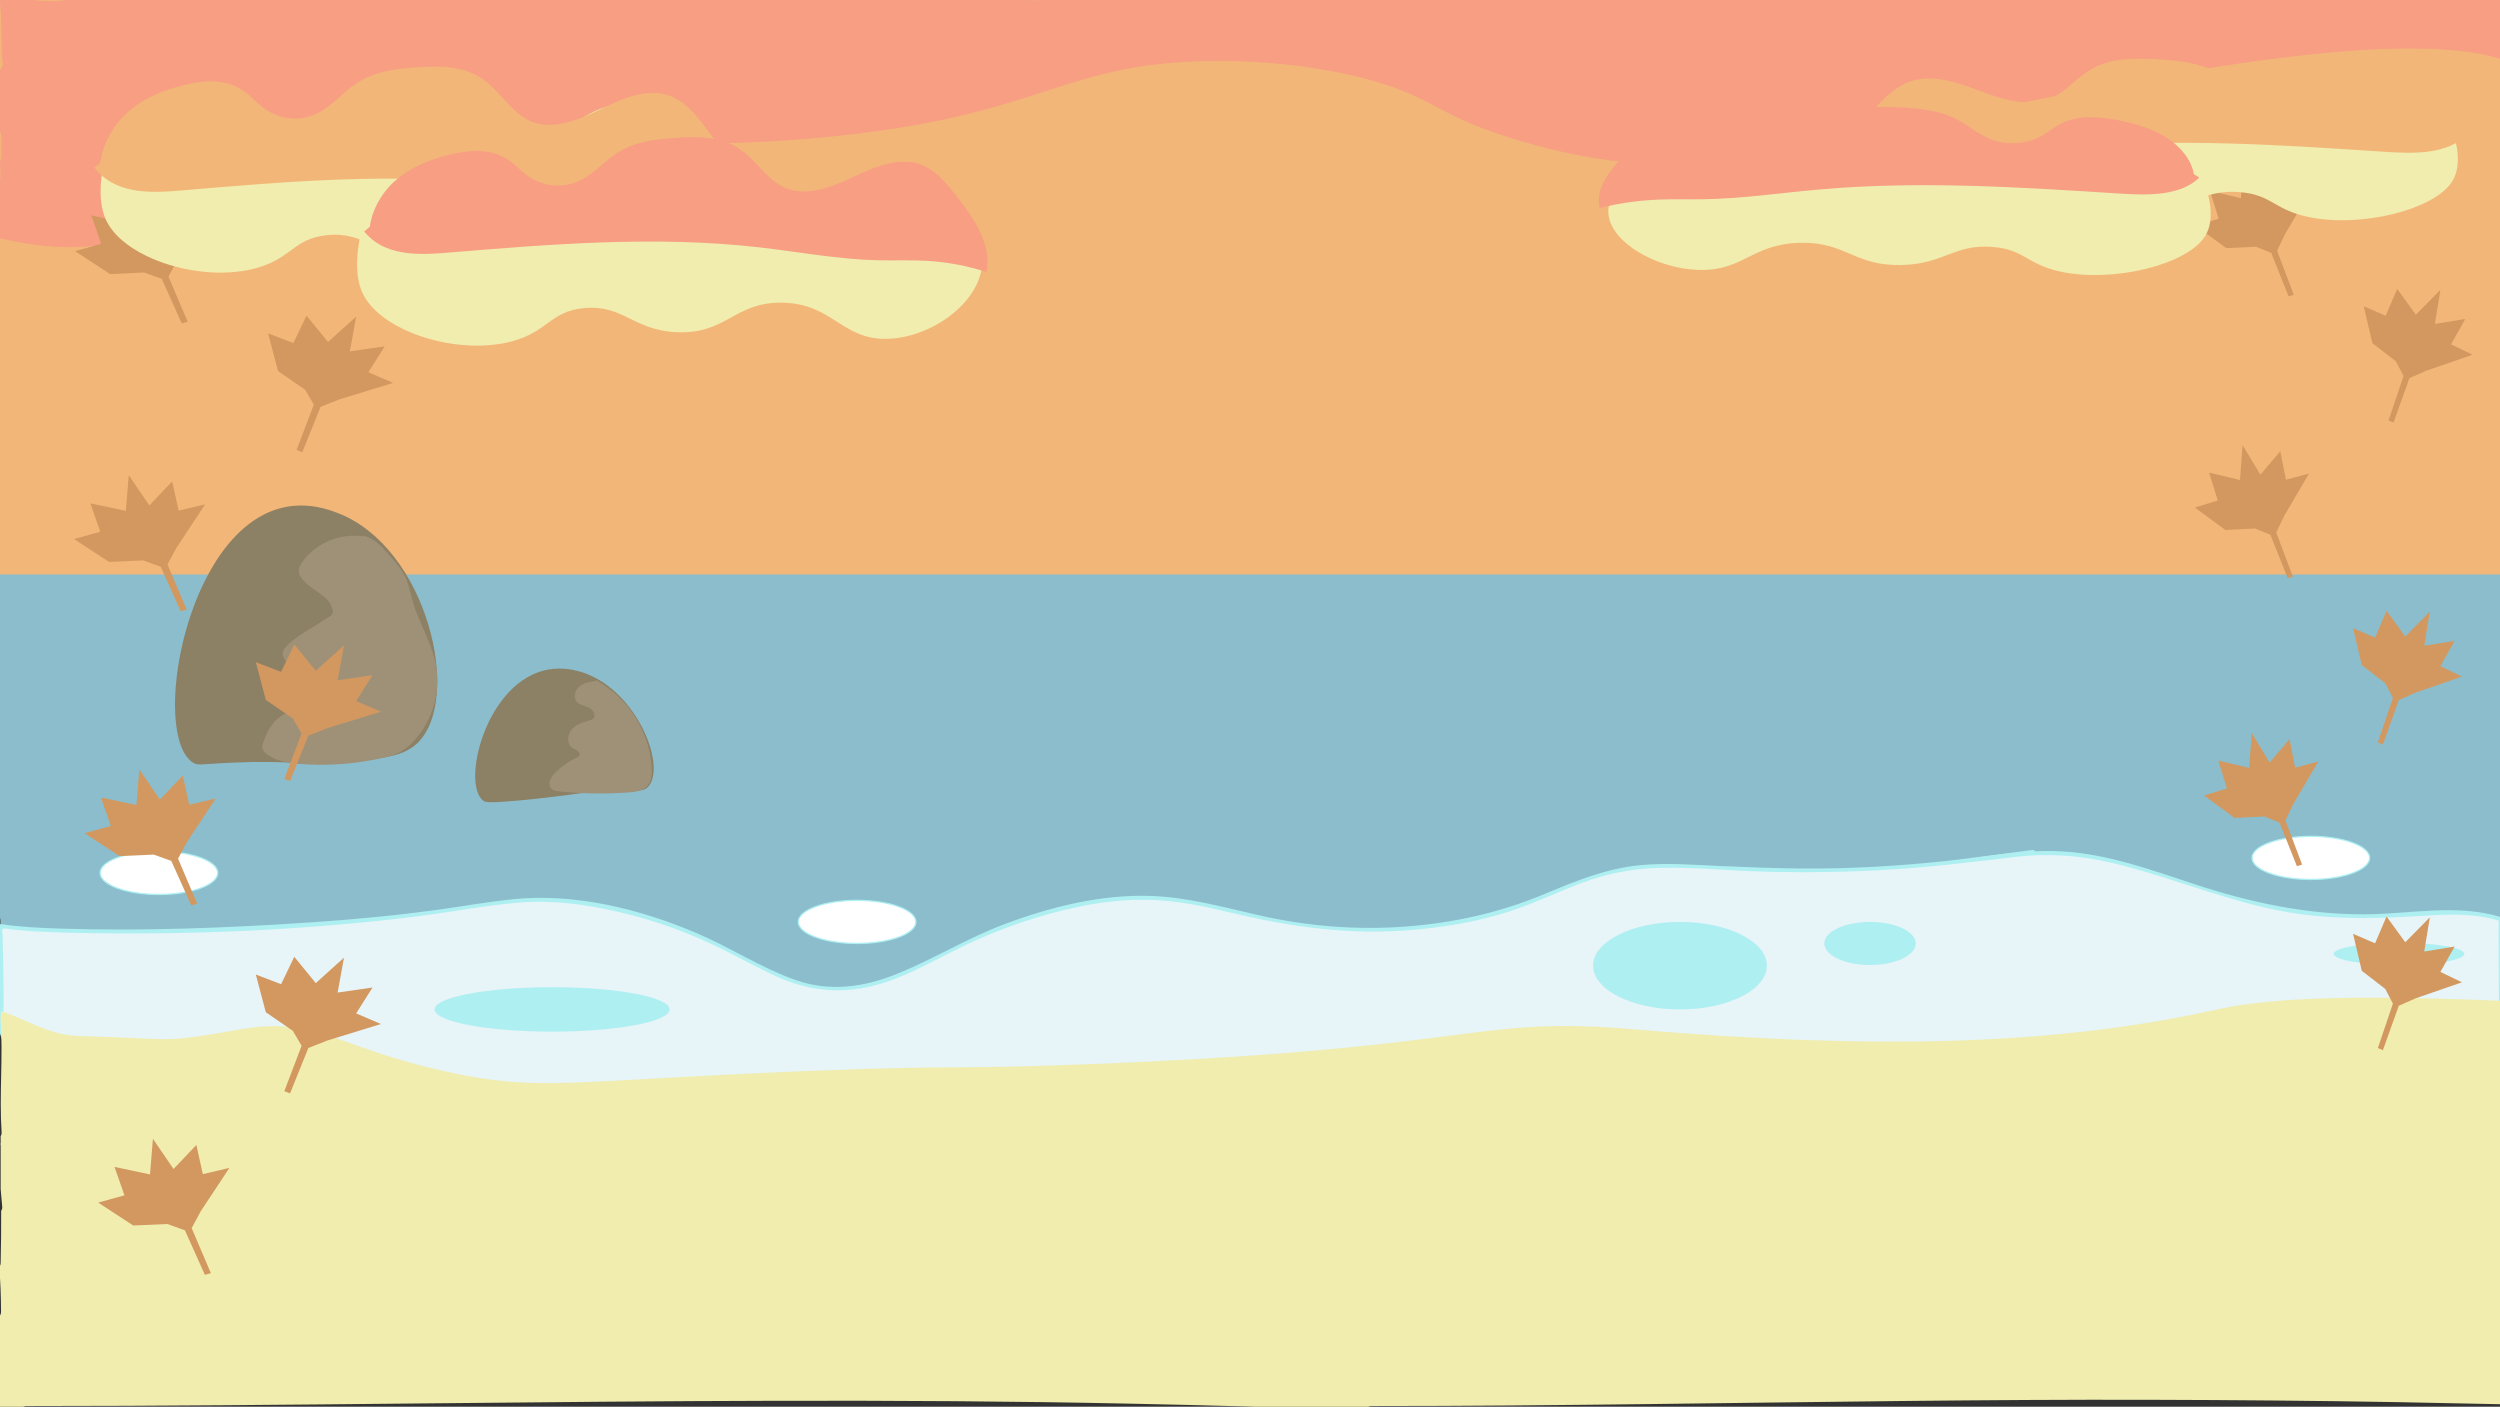 <?xml version="1.0" encoding="UTF-8"?><svg xmlns="http://www.w3.org/2000/svg" width="1914" height="1077" viewBox="0 0 1914 1077"><rect x="0" y="0" width="1914" height="1077" fill="#333333" stroke="none"/><defs><style>.cls-1{fill:none;}.cls-1,.cls-2,.cls-3,.cls-4,.cls-5,.cls-6,.cls-7,.cls-8,.cls-9,.cls-10,.cls-11,.cls-12{stroke-width:0px;}.cls-13{stroke:#aeeff2;stroke-miterlimit:10;}.cls-13,.cls-10{fill:#fff;}.cls-2{fill:#f79e83;}.cls-3{fill:#d2985f;}.cls-4{fill:#aeeff2;}.cls-5{fill:#9e9178;}.cls-6{fill:#8cbdcc;}.cls-7{fill:#8c8065;}.cls-8{fill:#91ddff;}.cls-9{fill:#f2b778;}.cls-11{fill:#f0edaf;}.cls-12{fill:#e7f4f8;}</style></defs><g id="Layer_5"><path class="cls-9" d="m1914.33,3.51c-.04-.94-.08-1.89-.11-2.83-23.34,3.47-47.01,5.04-70.48,5.73-37.75,1.11-75.51-.34-113.2-2.2-43.37-2.13-86.73-4.66-130.11-6.76-4.4-.21-8.81-.43-13.21-.64h-248.36c-14.79,1.99-29.6,3.52-44.43,3.29-22.47-.36-44.87-1.78-67.27-3.29H135.72c-.68.38-1.49.61-2.45.61-18.83-.01-37.66-.38-56.47.44-1.38.06-2.47-.36-3.25-1.04H10.73c-.3.07-.6.14-.92.17-1.59.17-3.28.12-4.94-.17H-.31v517h1920V79.05c-2.63-25.13-4.26-50.38-5.36-75.55Z"/><path class="cls-6" d="m1914.43,703.11c0-3.29,2.61-4.9,5.16-4.82-.01-2.67-.02-5.35-.03-8.02,0-.42.05-.82.13-1.19v-249.27H-.31v262.3c.4.68.64,1.52.64,2.51,0,1.03.01,2.06.02,3.09.74,8.3,4.2,16.39,3.12,24.79-.38,2.96-1.01,5.87-1.72,8.76.68,10.51,1.39,21.03,1.69,31.55h1911.28c-.26-23.23-.28-46.47-.28-69.7Z"/><path class="cls-10" d="m1512.19,658.31c21.73-2.55,44.35-6.07,44.34-6.12-.01-.08-44.37,5.88-44.34,6.12Z"/><path class="cls-4" d="m1512.19,659.81c13.96-1.64,27.89-3.54,41.78-5.69,1.02-.16,2.38-.15,3.32-.63,1.2-.62.81-2.37-.36-2.74-.48-.15-1.09.02-1.56.08-1.08.14-2.17.28-3.25.42-3.66.48-7.33.97-10.99,1.47-8.05,1.08-16.1,2.17-24.14,3.33-1.3.19-2.61.38-3.91.58-.75.12-1.79.15-2.18.93-.88,1.72,1.71,3.24,2.59,1.51-.26.51-1.31.71-.5.6.31-.04.63-.11.94-.16,1.07-.17,2.14-.33,3.22-.48,3.51-.51,7.03-1,10.54-1.48,7.76-1.07,15.52-2.12,23.29-3.15,1.32-.17,2.65-.35,3.97-.52.38-.05.76-.08,1.13-.14s.64.08.06-.1l-.36-2.74c.64-.33,0-.08-.31-.03-.61.1-1.22.2-1.83.29-2.16.34-4.31.66-6.47.98-6.96,1.03-13.93,2.01-20.91,2.92-4.68.62-9.37,1.2-14.06,1.75-1.89.22-1.92,3.23,0,3Z"/><path class="cls-12" d="m1914.43,703.68c-35.08-11.65-73.64,1.61-134.91-3.33-100.01-8.06-149.74-55.77-234.4-46.04-6.12.7-34.06,4.19-34.09,4-83.23,9.75-122.9,9.88-219.56,5-95.13-4.8-95.33,36.82-208.53,47-130.78,11.77-156.29-41.47-264.67-16-79.73,18.74-104.9,46.56-149.38,59-72.45,20.26-92.57-38.05-211.54-60-76.91-14.19-75.79,8.84-269.87,17.08-24.97,1.06-139.26,5.91-187.15-1.42.12,20.6.85,41.2.87,61.81,0,.79-.15,1.48-.42,2.08.07,4.27-.72,8.42-1,12.68.45,1.57.91,3.16,1.4,4.77,122.43,397.69,1840.16,39.64,1913.61-8.85-.36-25.92-.39-51.86-.39-77.78Z"/><path class="cls-4" d="m1914.83,702.24c-33.29-10.57-70.15-2.38-104.32-2.23-44.75.19-87.58-9.03-129.89-22.92-33.42-10.97-66.77-23.33-102.24-25.28-29.62-1.63-59.64,4.32-89.04,7.42-36.64,3.86-73.34,6.03-110.19,5.69-20.33-.18-40.65-.93-60.96-1.84-20.69-.92-41.42-2.69-62.1-.73-26.17,2.47-49.42,11.98-73.4,22.02-34.26,14.35-69.64,22.24-106.7,25.01-37.93,2.84-75.28-.29-112.32-8.69-27.35-6.2-54.41-13.82-82.61-14.76-38.1-1.27-76.51,8.3-111.96,21.57-28.54,10.69-54.43,26.85-82.62,38.2-25.34,10.2-51.36,13.8-77.51,4.57-26.24-9.26-49.94-24.95-75.52-35.83-43.68-18.58-93.27-30.87-141.06-25.97-18.23,1.87-36.31,5.1-54.46,7.64-32.86,4.6-65.9,7.77-99.01,9.99-64.33,4.31-129.36,6.91-193.81,4.79-14.8-.49-29.68-1.2-44.35-3.37-.94-.14-1.91.38-1.9,1.45.16,21.21,1.81,42.72.46,63.88-.43,6.74-1.31,12.25.73,18.72.81,2.57,1.69,5.13,2.64,7.65,3.67,9.76,8.34,19.13,13.93,27.94,11.75,18.54,27.27,34.41,44.6,47.79,42.48,32.81,94.67,51.85,146.08,65.42,68.01,17.96,138.37,26.65,208.41,31.68,83.6,6,167.57,6.35,251.32,3.82,91.14-2.75,182.15-9.06,272.92-17.62,91.09-8.58,181.96-19.48,272.58-32.12,85.25-11.9,170.28-25.36,255.04-40.3,72.05-12.71,143.93-26.46,215.51-41.64,51.93-11.01,103.79-22.62,155.13-36.14,16.49-4.35,32.96-8.86,49.2-14.08,7.94-2.55,19.91-4.82,26.55-10.23,4.42-3.61,2.29-9.6,2.23-15.24-.22-21.6-.24-43.21-.24-64.82,0-1.93-3-1.93-3,0,0,17.28.01,34.57.13,51.85.03,3.7.05,7.41.09,11.11.03,2.85,1.34,9.74.44,12.37-.75,2.2.25.6-.96,2.02-1.4,1.65-5.46,2.65-7.4,3.45-8.59,3.52-17.5,6.3-26.37,9.01-30.64,9.37-61.8,17.09-92.96,24.54-45.87,10.98-91.98,20.98-138.18,30.47-57.9,11.89-115.98,22.91-174.18,33.23-66.02,11.71-132.19,22.5-198.51,32.37-71.52,10.65-143.21,20.22-215.04,28.52-72.64,8.4-145.44,15.52-218.37,20.93s-141.99,8.94-213.1,10.25c-65.93,1.21-131.94.43-197.76-3.74-58.11-3.68-116.22-9.91-173.36-21.27-46.89-9.32-93.73-21.96-137.19-42.19-34.21-15.92-67.22-37.08-90.97-66.88-10.49-13.16-18.95-27.97-24.58-43.85-3.47-9.78-1.92-18.54-1.93-28.76,0-16.95-.3-33.95-.79-50.9-.02-.69-.53-4.1-.19-4.61,1.09-1.63-1.36.11,1.72-.72,1.15-.31,3.38.43,4.58.57,4.87.56,9.77.97,14.66,1.31,10.67.74,21.36,1.13,32.05,1.37,87.58,1.95,176.78-1.71,263.69-12.47,25.93-3.21,51.72-8.28,77.75-10.58,26.08-2.29,51.86,1.2,77.29,7.05,25,5.74,49.2,14.2,72.39,25.13,16.64,7.84,32.6,17.08,49.37,24.63,31.28,14.07,61.27,13.24,92.95.32,17.15-6.99,33.28-16.18,49.95-24.2,24.14-11.6,49.29-20.58,75.29-27.01,23.56-5.83,47.65-9.23,71.95-7.9,19.48,1.06,38.51,5.21,57.43,9.73,46.06,11,90.89,17.2,138.4,13.11,25.42-2.19,50.72-6.44,75.01-14.38,16.69-5.45,32.55-12.87,48.83-19.37,17.56-7.01,35.61-11.72,54.51-13.16,27.93-2.14,56.25,1.1,84.18,2.06,49.75,1.71,99.08.12,148.59-5.19,17.31-1.86,34.58-4.02,51.88-6,24.56-2.82,48.99-.93,73.02,4.77,49.16,11.66,95.01,32.85,145.54,39.4,28.66,3.72,57.31,3.12,86.08,1.39,21.79-1.31,44.05-3.05,65.18,3.65,1.84.59,2.63-2.31.8-2.89Z"/><ellipse class="cls-4" cx="1286.19" cy="739.31" rx="66.5" ry="33.5"/><ellipse class="cls-4" cx="1431.69" cy="722.31" rx="35" ry="16.5"/><ellipse class="cls-4" cx="1836.69" cy="730.31" rx="50" ry="8.5"/><ellipse class="cls-13" cx="121.69" cy="668.31" rx="45" ry="16.5"/><ellipse class="cls-13" cx="656.19" cy="705.81" rx="45" ry="16.5"/><ellipse class="cls-13" cx="1769.19" cy="656.81" rx="45" ry="16.5"/><ellipse class="cls-4" cx="422.69" cy="772.81" rx="90" ry="17"/><path class="cls-7" d="m215.69,388.81c19.51-4.81,36.09,1.33,43,4,68.68,26.5,95.57,142.37,61,176-11.97,11.65-31.65,12.76-71,15-24.34,1.38-30.42-1.6-69,0-25.97,1.08-27.9,2.62-32,0-32.31-20.64-6.63-176.61,68-195Z"/><path class="cls-7" d="m414.69,513.81c12.9-3.79,23.86-1.08,28,0,42.95,11.19,67.74,70.99,54,88-5.59,6.92-12.41.38-56,6-7.49.97-22.08,3.07-43,5-24.09,2.23-26.27,1.43-28,0-16.05-13.32,1.42-86.2,45-99Z"/><path class="cls-5" d="m456.3,521.35c-4.35.6-8.91,1.29-12.38,3.99s-5.24,8.08-2.58,11.57c2.17,2.84,6.16,3.33,9.4,4.81s6.04,5.84,3.55,8.4c-.9.93-2.24,1.27-3.49,1.6-5.03,1.3-10.26,3.17-13.48,7.25s-3.3,10.99,1.07,13.8c1.29.83,2.84,1.24,4.03,2.21s1.88,2.88.86,4.02c-.37.41-.88.64-1.38.87-6.24,2.88-11.97,6.86-16.85,11.7-3.29,3.26-6.2,8.74-3.03,12.11,1.56,1.65,4.01,2,6.27,2.24,17.69,1.82,35.53,2.07,53.26.75,4.88-.36,10.18-1.04,13.63-4.52,3.74-3.78,4.13-9.69,3.77-15-1.58-23.09-13.52-45.28-31.93-59.32-3.42-2.61-7.04-4.94-10.66-7.27"/><path class="cls-5" d="m278.06,410.68c-17.15-2.74-35.55,4.72-45.95,18.64-2,2.67-3.78,5.89-3.19,9.17.27,1.49,1.02,2.86,1.9,4.09,6.67,9.35,21.29,12.82,23.73,24.04.22,1.01.32,2.09-.05,3.06-.52,1.35-1.82,2.2-3.04,2.96-5.01,3.12-10.02,6.24-15.03,9.35-5.91,3.68-11.88,7.4-16.76,12.38-1.28,1.31-2.51,2.76-2.99,4.52-1.06,3.9,2,7.89,5.64,9.64s7.81,1.95,11.76,2.86c4.8,1.1,9.49,3.39,12.56,7.24s4.24,9.42,2.08,13.85c-3.07,6.3-10.99,8.09-17.82,9.67-6.53,1.51-13.15,3.58-18.25,7.93-5.21,4.45-8.32,10.85-10.71,17.27-.77,2.06-1.48,4.33-.77,6.4.57,1.67,1.96,2.92,3.39,3.94,7.2,5.16,16.39,6.55,25.22,7.23,21.07,1.62,42.39.07,63-4.61,4.61-1.05,9.24-2.27,13.41-4.5,3.84-2.06,7.2-4.93,10.21-8.08,14.59-15.25,21.27-37.7,17.38-58.44-3.3-17.58-13.48-33.13-18.27-50.37-1.46-5.24-2.42-10.64-4.55-15.64-3.03-7.13-8.26-13.06-13.4-18.86-5.31-5.99-11.14-12.3-18.94-14.12"/><path class="cls-2" d="m1919.04,29.44c-1.18-4.44-2.16-8.92-2.41-13.51-.37-6.66-.26-13.33-.01-20-25.21-.03-50.41-.12-75.62-.25-25.24-.13-50.48-.29-75.72-.4-12.62-.06-25.24-.1-37.86-.13-10.05-.02-20.24-.56-30.26.16-14.26,1.01-28.35,3.62-42.65,4.34-9.22.46-21.7,1.1-30.55-3.69,0,0,0,0,0,0-9.44,0-18.87-.2-28.3-.49-.8.8-1.93,1.32-3.39,1.32-21.68,0-43.35.1-65.03.24-37.98.23-75.97.56-113.96.59-13.15.01-26.28.97-39.43.95-8.57-.01-17.87-.26-26.36-2.66-.8,1.02-2.05,1.72-3.74,1.72-39.19-.01-78.46-1.57-117.64-.8-29.89.59-62.26,8.05-91.34-1.88-.18-.06-.36-.13-.53-.21-.78,1.2-2.11,2.05-3.98,2.06-29.1.02-58.18,1.04-87.27,1.91-26.27.79-52.55,1.44-78.83,1.09-12.88-.17-25.75-.59-38.61-1.36-10.68-.64-21.42-2.31-32.11-2.57-12.97-.31-25.92.51-38.89-.21-.49.29-1.08.51-1.79.61-29.78,4.29-59.88,4.56-89.89,3.09-27.16-1.33-54.07-3.87-81.3-3.8-27.73.07-55.47,1.11-83.19.11-4.3-.16-8.57-.32-12.85-.44-11.87.65-23.74,1.22-35.64,1.25-.61,0-1.17-.09-1.67-.25-8.14.61-16.27,1.33-24.4,1.95-22.93,1.75-46.24,2.7-68.84-2.16h-26.63c-8.87,1.5-17.72,3.08-26.65,4.11-3.05.35-4.63-1.75-4.75-4.11h-5.37c-13.35,1.04-26.72,1.79-40.11,2.24-71.69,2.42-143.68-.2-215.38-1.73-.72.48-1.62.77-2.71.77-18.83-.01-37.66-.38-56.47.44-.8.03-1.51-.09-2.11-.34C52.86.4,30.65,3.41,9.88-3.16c-2.24.24-4.67.04-6.93-.65-1.1.09-2.2.19-3.3.28C-.15,0,.08,3.52.39,7.04c1.21,13.85.1,27.8,1.66,41.63.33,2.94-1.34,4.6-3.41,5,.66,15.4,1.03,30.8.48,46.2,1.11.85,1.88,2.23,1.88,4.13v1.89c.22.96.22,1.99,0,2.95v10.86c0,1.38-.4,2.47-1.04,3.3.32,4.32.35,8.67.35,12.98,0,1.2-.31,2.18-.81,2.97.27,3.68.51,7.36.46,11.06-.14,10.83.31,21.68,0,32.51,7.67,1.77,13.65,2.83,16.96,3.42,108.77,19.18,154.45-49.58,304-79.67,121.56-24.46,122.77,14.66,297.27,0,187.31-15.73,190.61-61.19,321.95-59.52,54.66.7,95.34,10.92,103.98,13.2,57.14,15.05,51.75,27.99,121.22,48.37,26.52,7.78,56.91,14.58,92.52,17.14,0,0,15.45,1.11,31.17,1.07,92.16-.23,505.02-123.97,630.32-79.87-.88-5.59-.73-11.39-.32-17.2Z"/><path class="cls-11" d="m1921.3,932.75c-.32-8.74-.59-17.48-.8-26.21-4.07-46.67-5.42-93.49-5.86-140.33-81.54-3.41-166.75-4.63-216.19,6.4-120.36,26.84-254.56,31.86-447.83,15.42-124.47-10.59-112.38,14.83-417.71,26.72-108.63,4.23-92.58.33-212.87,5.14-182.77,7.31-204.26,15.7-271.11,2.06-89.69-18.3-105.21-44.46-164.67-33.91-62.83,11.14-48.2,7.19-123.51,5.14-24.87-.68-42.39-14.12-59.96-18.92-.04,1.76-.2,3.5-.39,5.24,2.14,29.08-1.1,58.3.82,87.41.08,1.21-.22,2.18-.75,2.93.02.17.03.34.03.51v4.39c0,.4-.06.78-.15,1.14.09.39.15.8.15,1.26v33.22c.42,4.49.82,8.98,1.2,13.48.11,1.3-.21,2.33-.8,3.1,0,13.34-.03,26.67-.4,40.01-.03,1.15-.38,2.09-.93,2.83.71,11.47,1.2,22.94,1.23,34.45,0,1.29-.37,2.32-.98,3.1-1.97,23.55-.9,47.16-.07,70.75,5.39.33,10.78.68,16.16,1.05.71-1.51,2.14-2.66,4.32-2.66,101.84,0,203.68-1.02,305.51-2.04,179.81-1.8,359.66-3.6,539.46.21,59.97,1.27,120.05,2.63,180.01,5.67.42-2.06,1.99-3.84,4.71-3.84,71.85,0,143.7-.69,215.55-1.55,127.08-1.52,254.16-3.59,381.25-3.24,62.55.17,125.13.68,187.67,1.77,28.37.5,56.73,1.15,85.1,1.72.49-11.16,1.51-22.3,2.55-33.44-.06-15.84-.13-31.67-.24-47.51-.14-20.48-.32-40.96-.51-61.44Z"/></g><g id="Layer_9"><polygon class="cls-3" points="98.57 363.81 96.34 391.12 69.14 385.32 76.76 407.11 56.65 412.68 83.49 430.21 109.6 429.06 123.06 433.9 138.33 467.97 142.91 466.7 128.23 432.2 135.19 419.26 157.1 386.09 136.76 390.89 131.83 368.55 114.33 386.95 98.57 363.81"/><polygon class="cls-3" points="272.73 242.32 251.12 261.8 234.67 241.66 224.58 262.63 205.23 255.24 212.86 284.1 233.55 298.33 240.27 309.79 227.04 344.53 231.45 346.21 245.43 311.49 260.16 305.68 301 293.12 282.03 285 294.56 265.16 267.84 269.03 272.73 242.32"/><polygon class="cls-3" points="99.34 143.4 97.11 170.72 69.91 164.91 77.53 186.7 57.42 192.27 84.27 209.81 110.37 208.65 123.83 213.49 139.1 247.56 143.68 246.29 129 211.79 135.96 198.86 157.87 165.69 137.53 170.48 132.6 148.14 115.1 166.54 99.34 143.4"/><polygon class="cls-3" points="106.66 589.02 104.43 616.34 77.23 610.53 84.85 632.32 64.75 637.89 91.59 655.43 117.69 654.27 131.16 659.11 146.42 693.18 151 691.91 136.32 657.41 143.28 644.48 165.2 611.31 144.85 616.1 139.92 593.76 122.42 612.16 106.66 589.02"/><polygon class="cls-3" points="117.08 871.84 114.86 899.16 87.66 893.35 95.27 915.14 75.17 920.71 102.01 938.25 128.12 937.09 141.58 941.93 156.85 976 161.43 974.73 146.74 940.24 153.71 927.3 175.62 894.13 155.28 898.92 150.34 876.59 132.84 894.99 117.08 871.84"/><polygon class="cls-3" points="1716.87 340.75 1714.94 367.49 1691.27 361.81 1697.9 383.14 1680.41 388.6 1703.76 405.76 1726.48 404.63 1738.19 409.36 1751.47 442.71 1755.45 441.47 1742.68 407.7 1748.74 395.04 1767.8 362.57 1750.11 367.26 1745.81 345.4 1730.58 363.41 1716.87 340.75"/><polygon class="cls-3" points="1868.4 221.83 1849.61 240.91 1835.29 221.19 1826.51 241.72 1809.67 234.49 1816.31 262.74 1834.32 276.66 1840.16 287.88 1828.66 321.89 1832.49 323.53 1844.65 289.54 1857.46 283.85 1893 271.57 1876.5 263.62 1887.4 244.2 1864.15 247.98 1868.4 221.83"/><polygon class="cls-3" points="1717.55 125.01 1715.61 151.75 1691.94 146.06 1698.57 167.39 1681.08 172.85 1704.43 190.01 1727.15 188.88 1738.86 193.61 1752.14 226.96 1756.13 225.72 1743.35 191.96 1749.41 179.29 1768.47 146.82 1750.78 151.52 1746.48 129.65 1731.25 147.66 1717.55 125.01"/><polygon class="cls-3" points="1723.91 561.2 1721.98 587.94 1698.31 582.26 1704.94 603.59 1687.45 609.04 1710.8 626.21 1733.52 625.08 1745.23 629.81 1758.51 663.16 1762.49 661.92 1749.72 628.15 1755.78 615.49 1774.84 583.02 1757.15 587.71 1752.85 565.85 1737.62 583.86 1723.91 561.2"/><polygon class="cls-3" points="1860.26 468.26 1841.46 487.34 1827.14 467.61 1818.36 488.15 1801.52 480.91 1808.17 509.16 1826.17 523.08 1832.01 534.31 1820.51 568.31 1824.34 569.96 1836.5 535.97 1849.32 530.28 1884.85 517.99 1868.35 510.04 1879.25 490.62 1856 494.41 1860.26 468.26"/><polygon class="cls-3" points="1860.26 702.32 1841.46 721.39 1827.14 701.67 1818.36 722.2 1801.52 714.97 1808.17 743.22 1826.17 757.14 1832.01 768.36 1820.51 802.37 1824.34 804.02 1836.5 770.02 1849.32 764.34 1884.85 752.05 1868.35 744.1 1879.25 724.68 1856 728.47 1860.26 702.32"/><polygon class="cls-3" points="263.36 494.07 241.76 513.56 225.31 493.41 215.21 514.38 195.86 506.99 203.5 535.85 224.19 550.08 230.9 561.54 217.68 596.28 222.09 597.96 236.06 563.24 250.79 557.43 291.64 544.87 272.67 536.76 285.2 516.91 258.48 520.78 263.36 494.07"/><polygon class="cls-3" points="263.36 733.18 241.76 752.67 225.31 732.52 215.21 753.5 195.86 746.11 203.5 774.97 224.19 789.19 230.9 800.65 217.68 835.4 222.09 837.08 236.06 802.35 250.79 796.54 291.64 783.99 272.67 775.87 285.2 756.03 258.48 759.9 263.36 733.18"/></g><g id="Layer_7"><path class="cls-11" d="m84.5,107.09h0c.46-.3,29.12-29.7,59-34.38,37.8-5.91,54.78,31.31,91,25.15,25.15-4.28,21.48-23,53-33.54,33.61-11.24,80.88-4.36,102,17.61,11.68,12.14,8.63,21.9,19,25.15,19.13,6.01,34.39-25.63,69-27.67,26.94-1.59,52.29,15.54,65,31.86,4.25,5.45,14.65,18.81,13,36.05-2.8,29.31-38.99,55.09-72,56.18-35.48,1.17-42.04-27.01-81-27.67-36.46-.61-42.24,23.87-80,22.64-34.1-1.12-41.53-21.49-72-18.45-25.6,2.55-27.06,17.6-54,25.15-41.74,11.7-100.74-6.88-115-36.05-11.65-23.84,3-62.04,3-62.05Z"/><path class="cls-11" d="m280.88,162.99h0c.46-.3,29.12-29.7,59-34.38,37.8-5.91,54.78,31.31,91,25.15,25.15-4.28,21.48-23,53-33.54,33.61-11.24,80.88-4.36,102,17.61,11.68,12.14,8.63,21.9,19,25.15,19.13,6.01,34.39-25.63,69-27.67,26.94-1.59,52.29,15.54,65,31.86,4.25,5.45,14.65,18.81,13,36.05-2.8,29.31-38.99,55.09-72,56.18-35.48,1.17-42.04-27.01-81-27.67-36.46-.61-42.24,23.87-80,22.64-34.1-1.12-41.53-21.49-72-18.45-25.6,2.55-27.06,17.6-54,25.15-41.74,11.7-100.74-6.88-115-36.05-11.65-23.84,3-62.04,3-62.05Z"/><path class="cls-9" d="m76.82,124.64c2.22-16.45,11.42-30.77,22.9-40.34,11.48-9.57,25.1-14.87,38.78-18.51,15.73-4.19,33.12-6.07,47.16,3.33,5.89,3.95,10.82,9.66,16.58,13.86,12.41,9.04,28.6,10.29,41.89,3.22,10.67-5.68,19.09-16.05,29.34-22.74,13.6-8.87,29.57-10.74,45.06-11.86,17.8-1.28,36.81-1.45,52.01,9.63,11.85,8.64,20.22,23.4,32.89,30.2,17.62,9.46,38.07,1.09,55.97-7.59s37.94-17.74,55.97-9.45c11.1,5.1,19.44,16.04,27.35,26.6,12.88,17.21,26.7,38.28,22.52,60.77-15.46-5.17-31.41-8.26-47.45-9.2-12.69-.74-25.42-.14-38.12-.42-31.66-.71-63.02-6.92-94.53-10.65-82.53-9.78-165.74-2.53-248.47,4.52-22.74,1.94-48.87,2.36-64.3-17.58"/><path class="cls-2" d="m283.11,173.65c2.15-15.34,11.04-28.69,22.14-37.61,11.1-8.92,24.26-13.87,37.49-17.26,15.2-3.9,32.01-5.66,45.59,3.1,5.7,3.68,10.46,9.01,16.03,12.92,12,8.43,27.65,9.59,40.5,3,10.32-5.29,18.45-14.96,28.36-21.2,13.15-8.27,28.59-10.02,43.56-11.06,17.21-1.2,35.58-1.35,50.28,8.98,11.46,8.06,19.54,21.81,31.79,28.16,17.03,8.82,36.8,1.01,54.1-7.08s36.68-16.54,54.11-8.81c10.73,4.76,18.79,14.95,26.44,24.8,12.46,16.04,25.81,35.68,21.77,56.65-14.94-4.82-30.36-7.7-45.87-8.57-12.27-.69-24.57-.13-36.85-.39-30.6-.66-60.92-6.45-91.38-9.93-79.78-9.11-160.22-2.36-240.2,4.21-21.99,1.81-47.24,2.2-62.16-16.39"/><path class="cls-11" d="m1874.5,92.34h0c-.44-.22-28.05-22.29-56.85-25.8-36.42-4.44-52.78,23.5-87.68,18.88-24.23-3.21-20.7-17.26-51.06-25.17-32.38-8.44-77.92-3.27-98.27,13.21-11.25,9.11-8.32,16.43-18.31,18.88-18.43,4.51-33.14-19.23-66.48-20.77-25.96-1.19-50.38,11.66-62.63,23.91-4.09,4.09-14.11,14.12-12.53,27.06,2.69,22,37.57,41.34,69.37,42.16,34.18.88,40.51-20.27,78.04-20.77,35.12-.46,40.7,17.92,77.08,16.99,32.85-.84,40.02-16.12,69.37-13.84,24.66,1.92,26.07,13.21,52.03,18.88,40.22,8.78,97.06-5.17,110.8-27.06,11.23-17.89-2.89-46.56-2.89-46.56Z"/><path class="cls-11" d="m1685.29,134.3h0c-.44-.22-28.05-22.29-56.85-25.8-36.42-4.44-52.78,23.5-87.68,18.88-24.23-3.21-20.7-17.26-51.06-25.17-32.38-8.44-77.92-3.27-98.27,13.21-11.25,9.11-8.32,16.43-18.31,18.88-18.43,4.51-33.14-19.23-66.48-20.77-25.96-1.19-50.38,11.66-62.63,23.91-4.09,4.09-14.11,14.12-12.53,27.06,2.69,22,37.57,41.34,69.37,42.16,34.18.88,40.51-20.27,78.04-20.77,35.12-.46,40.7,17.92,77.08,16.99,32.85-.84,40.02-16.12,69.37-13.84,24.66,1.92,26.07,13.21,52.03,18.88,40.22,8.78,97.06-5.17,110.8-27.06,11.23-17.89-2.89-46.56-2.89-46.56Z"/><path class="cls-9" d="m1884.54,100.26c-2.14-12.35-11.01-23.09-22.07-30.28-11.06-7.18-24.18-11.16-37.37-13.9-15.15-3.14-31.91-4.56-45.44,2.5-5.68,2.96-10.42,7.25-15.98,10.4-11.96,6.79-27.56,7.72-40.36,2.42-10.28-4.26-18.39-12.05-28.27-17.06-13.1-6.66-28.49-8.06-43.41-8.9-17.15-.96-35.46-1.09-50.11,7.23-11.42,6.49-19.48,17.56-31.68,22.67-16.98,7.1-36.67.82-53.92-5.7-17.25-6.52-36.56-13.32-53.93-7.09-10.69,3.83-18.73,12.03-26.35,19.96-12.41,12.91-25.72,28.73-21.7,45.6,14.89-3.88,30.26-6.2,45.72-6.9,12.23-.56,24.49-.1,36.73-.31,30.5-.53,60.72-5.19,91.07-7.99,79.52-7.34,159.69-1.9,239.4,3.39,21.91,1.45,47.08,1.77,61.95-13.2"/><path class="cls-2" d="m1679.62,133.3c-2.07-11.51-10.64-21.53-21.33-28.23-10.69-6.7-23.38-10.41-36.12-12.95-14.65-2.93-30.85-4.25-43.92,2.33-5.49,2.76-10.08,6.76-15.45,9.7-11.56,6.33-26.64,7.2-39.02,2.25-9.94-3.97-17.78-11.23-27.32-15.91-12.67-6.21-27.54-7.52-41.97-8.3-16.58-.9-34.28-1.02-48.44,6.74-11.04,6.05-18.83,16.37-30.63,21.13-16.41,6.62-35.45.76-52.13-5.31-16.67-6.07-35.34-12.41-52.13-6.61-10.34,3.57-18.11,11.22-25.48,18.61-12,12.04-24.86,26.78-20.97,42.52,14.4-3.62,29.25-5.78,44.19-6.43,11.82-.52,23.67-.09,35.51-.29,29.48-.49,58.7-4.84,88.04-7.45,76.87-6.84,154.37-1.77,231.42,3.16,21.18,1.35,45.52,1.65,59.89-12.3"/></g><g id="Layer_8"><line class="cls-8" x1="1313" y1="265" x2="1316" y2="359"/><line class="cls-8" x1="1512" y1="265" x2="1508" y2="459"/><line class="cls-8" x1="1286" y1="255" x2="1276" y2="508"/><line class="cls-8" x1="1753" y1="196" x2="1756" y2="567"/><line class="cls-1" x1="938" y1="255" x2="933" y2="514"/><line class="cls-8" x1="517" y1="312" x2="518" y2="391"/><line class="cls-8" x1="134" y1="255" x2="141" y2="399"/><line class="cls-8" x1="77" y1="288" x2="84" y2="393"/><line class="cls-8" x1="733.55" y1="434.42" x2="740.55" y2="578.42"/><line class="cls-8" x1="652.55" y1="324.42" x2="659.55" y2="468.42"/><line class="cls-8" x1="888.37" y1="500.95" x2="891.37" y2="594.95"/><line class="cls-8" x1="1026.37" y1="658.95" x2="1029.37" y2="752.95"/><line class="cls-8" x1="777.37" y1="674.95" x2="780.37" y2="768.95"/><line class="cls-8" x1="333.89" y1="546.8" x2="340.89" y2="690.8"/><line class="cls-8" x1="208.89" y1="677.8" x2="215.89" y2="821.8"/><line class="cls-8" x1="114.89" y1="763.8" x2="121.89" y2="907.8"/><line class="cls-8" x1="972.52" y1="163.09" x2="975.52" y2="257.09"/><line class="cls-8" x1="866.52" y1="169.09" x2="869.52" y2="263.09"/></g></svg>